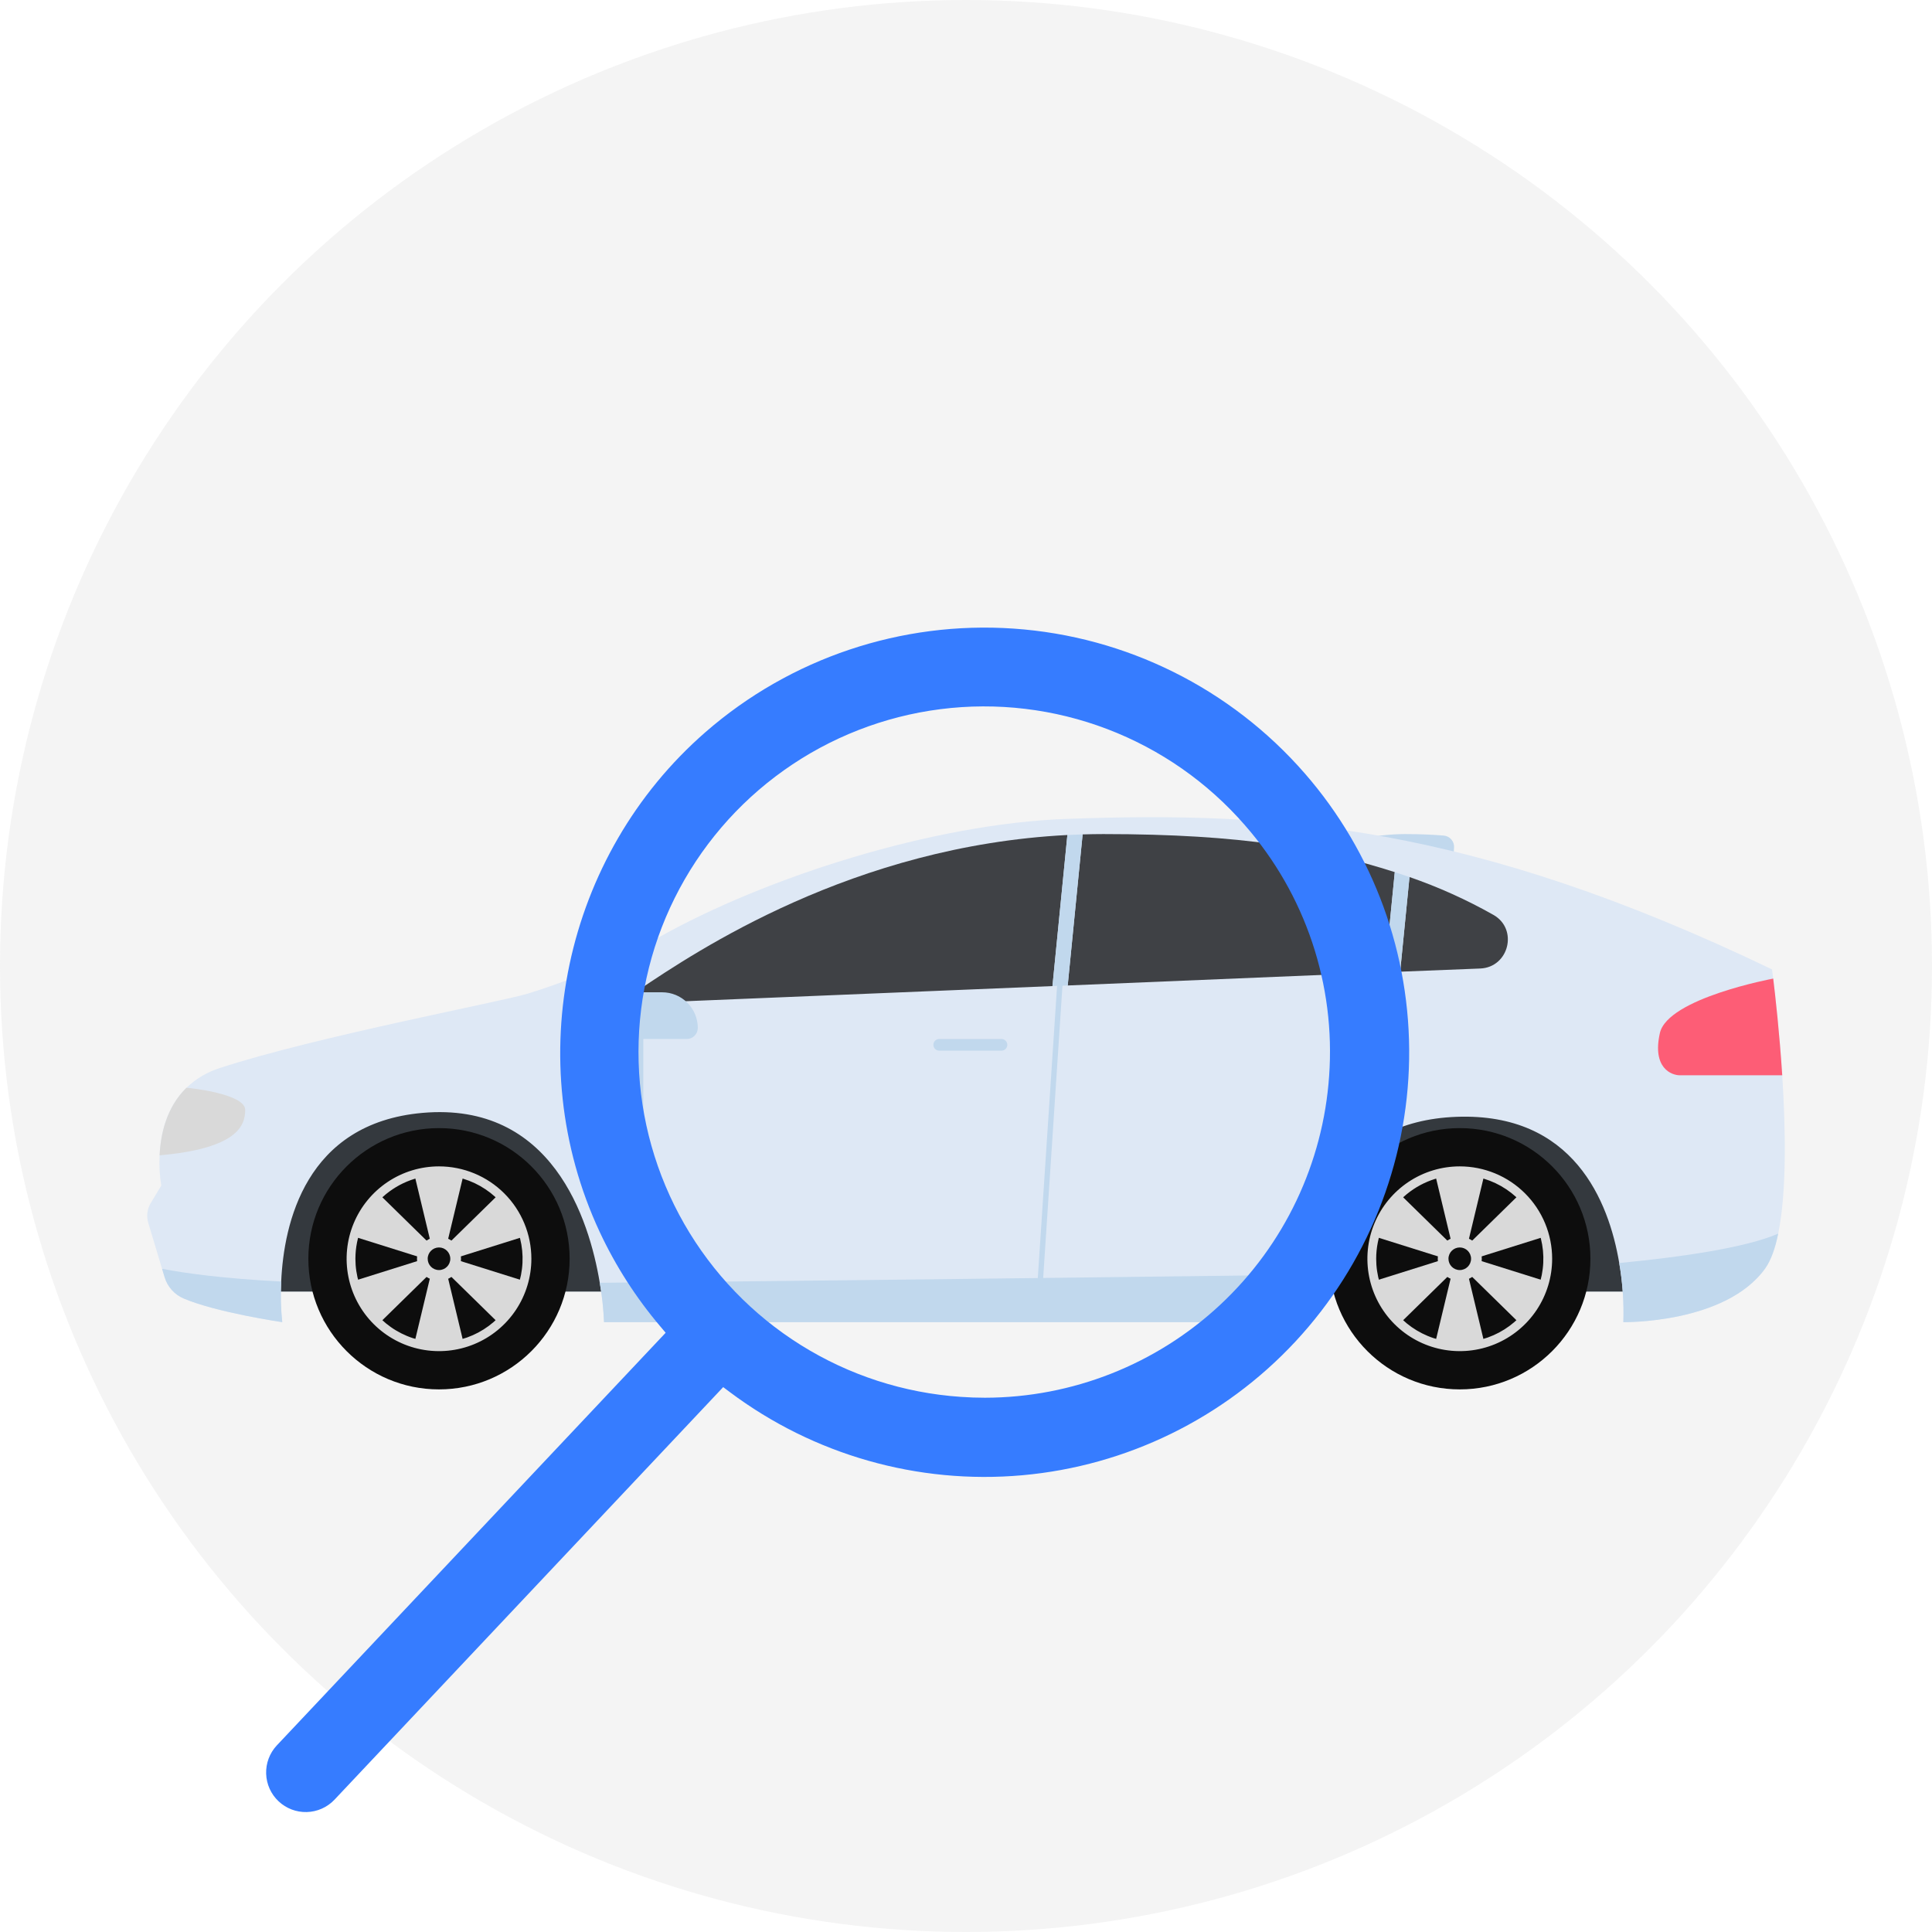 <svg width="210" height="210" viewBox="0 0 210 210" fill="none" xmlns="http://www.w3.org/2000/svg">
<circle opacity="0.3" cx="105" cy="105" r="105" fill="#D9D9D9"/>
<path d="M145.388 91.646C145.388 91.646 149.335 90.659 152.718 90.659C154.558 90.659 155.998 90.745 156.93 90.823C157.252 90.851 157.551 91.004 157.76 91.25C157.97 91.496 158.075 91.814 158.051 92.137L157.934 93.76L145.388 91.646Z" fill="#C1D8ED"/>
<path d="M25.945 140.384H180.067L173.723 118.675H35.954L25.945 140.384Z" fill="#C1D8ED"/>
<g opacity="0.78">
<path d="M25.945 140.384H180.067L173.723 118.675H35.954L25.945 140.384Z" fill="#0D0D0D"/>
</g>
<path d="M193.281 134.094C192.957 135.693 192.489 137.005 191.862 137.884C187.538 143.9 176.45 143.713 176.45 143.713C176.52 141.561 176.371 139.408 176.003 137.286C174.865 130.535 171.017 120.945 158.358 121.392C145.533 121.845 142.182 132.12 141.339 138.569C141.11 140.273 141.032 141.995 141.109 143.713H65.654C65.594 142.278 65.44 140.848 65.193 139.433C64.039 132.509 59.998 119.727 45.919 120.966C33.202 122.09 30.846 133.007 30.565 139.296C30.485 140.769 30.524 142.246 30.68 143.713C30.68 143.713 23.569 142.675 19.965 141.141C19.47 140.931 19.027 140.614 18.669 140.213C18.31 139.812 18.044 139.336 17.891 138.821L17.618 137.913L16.111 132.905C16.006 132.552 15.975 132.181 16.021 131.815C16.067 131.449 16.188 131.097 16.378 130.78L17.531 128.864C17.351 127.779 17.29 126.677 17.351 125.578C17.452 123.338 18.064 120.405 20.247 118.258L20.262 118.244C21.297 117.249 22.55 116.508 23.922 116.081C34.405 112.651 54.933 108.796 57.382 107.997C62.306 106.477 67.055 104.439 71.549 101.916C83.256 95.33 101.455 89.535 115.883 89.012C138.934 88.176 159.713 89.581 192.612 105.368C192.612 105.368 192.662 105.728 192.741 106.369V106.376C192.964 108.185 193.419 112.227 193.721 116.881C194.095 122.746 194.218 129.576 193.281 134.094Z" fill="#DEE8F5"/>
<path d="M26.652 120.642C26.652 122.378 25.759 124.835 17.351 125.578C17.452 123.337 18.064 120.404 20.247 118.257L20.262 118.243C20.636 118.243 26.652 118.898 26.652 120.642Z" fill="#D9D9D9"/>
<path d="M193.721 116.88H182.603C181.688 116.88 179.57 116.102 180.42 112.298C181.263 108.494 192.741 106.369 192.741 106.369V106.376C192.964 108.184 193.418 112.226 193.721 116.88Z" fill="#FD5D76"/>
<g opacity="0.76">
<path d="M151.606 94.796L150.534 105.683L116.056 107.117L117.677 90.696C118.419 90.675 119.169 90.66 119.925 90.66C135.091 90.66 143.587 92.238 151.606 94.796Z" fill="#0D0D0D"/>
</g>
<g opacity="0.76">
<path d="M160.887 105.273L152.19 105.619L153.206 95.33C156.366 96.421 159.419 97.799 162.328 99.444C165.051 100.986 164.014 105.151 160.887 105.273Z" fill="#0D0D0D"/>
</g>
<path d="M108.856 112.933H102.089C101.739 112.933 101.455 113.217 101.455 113.568C101.455 113.918 101.739 114.202 102.089 114.202H108.856C109.206 114.202 109.49 113.918 109.49 113.568C109.49 113.217 109.206 112.933 108.856 112.933Z" fill="#C1D8ED"/>
<path d="M30.68 143.713C30.68 143.713 23.569 142.675 19.965 141.141C19.47 140.931 19.027 140.614 18.669 140.213C18.31 139.812 18.044 139.336 17.891 138.821L17.618 137.913C20.119 138.395 24.218 138.972 30.566 139.296C30.486 140.769 30.524 142.246 30.68 143.713Z" fill="#C1D8ED"/>
<path d="M141.339 138.568C141.11 140.273 141.032 141.994 141.109 143.713H65.654C65.594 142.277 65.44 140.848 65.193 139.433C89.561 139.216 120.466 138.82 141.339 138.568Z" fill="#C1D8ED"/>
<path d="M193.281 134.093C192.957 135.692 192.489 137.004 191.862 137.883C187.539 143.899 176.45 143.712 176.45 143.712C176.52 141.56 176.371 139.407 176.003 137.285C182.747 136.637 189.722 135.628 193.281 134.093Z" fill="#C1D8ED"/>
<path d="M113.263 140.824L112.68 140.805L114.92 106.847L115.503 106.867L113.263 140.824Z" fill="#C1D8ED"/>
<path d="M69.924 109.034H69.339V141.14H69.924V109.034Z" fill="#C1D8ED"/>
<g opacity="0.76">
<path d="M116.019 90.762L114.398 107.183L69.905 109.02C69.735 109.028 69.567 108.981 69.427 108.884C69.286 108.788 69.181 108.648 69.127 108.487C69.074 108.326 69.074 108.151 69.129 107.99C69.183 107.828 69.289 107.689 69.43 107.594C75.691 103.392 92.718 91.951 116.019 90.762Z" fill="#0D0D0D"/>
</g>
<path d="M68.447 107.857H71.971C72.999 107.857 73.986 108.266 74.713 108.993C75.44 109.72 75.848 110.706 75.848 111.734C75.848 112.052 75.722 112.356 75.497 112.581C75.272 112.806 74.968 112.932 74.65 112.932H68.447C68.13 112.932 67.825 112.806 67.6 112.581C67.376 112.356 67.249 112.052 67.249 111.734V109.055C67.249 108.738 67.376 108.433 67.6 108.208C67.825 107.983 68.13 107.857 68.447 107.857Z" fill="#C1D8ED"/>
<path d="M47.717 151.021C55.559 151.021 61.917 144.664 61.917 136.821C61.917 128.979 55.559 122.621 47.717 122.621C39.874 122.621 33.517 128.979 33.517 136.821C33.517 144.664 39.874 151.021 47.717 151.021Z" fill="#0D0D0D"/>
<path d="M47.717 127.735C49.514 127.735 51.27 128.268 52.765 129.266C54.259 130.265 55.423 131.684 56.111 133.344C56.799 135.004 56.979 136.831 56.628 138.593C56.277 140.356 55.412 141.975 54.141 143.245C52.871 144.516 51.252 145.381 49.489 145.732C47.727 146.083 45.9 145.903 44.24 145.215C42.58 144.527 41.16 143.363 40.162 141.869C39.164 140.374 38.631 138.618 38.631 136.821C38.634 134.412 39.592 132.102 41.295 130.399C42.998 128.696 45.308 127.738 47.717 127.735ZM47.717 126.78C45.731 126.78 43.789 127.369 42.138 128.472C40.487 129.576 39.2 131.144 38.44 132.979C37.68 134.813 37.481 136.832 37.869 138.78C38.256 140.728 39.212 142.517 40.617 143.921C42.021 145.325 43.81 146.282 45.758 146.669C47.706 147.056 49.725 146.858 51.559 146.098C53.394 145.338 54.962 144.051 56.066 142.399C57.169 140.748 57.758 138.807 57.758 136.821C57.758 135.502 57.498 134.197 56.993 132.978C56.489 131.76 55.749 130.653 54.817 129.721C53.884 128.788 52.778 128.049 51.559 127.544C50.341 127.04 49.035 126.78 47.717 126.78Z" fill="#D9D9D9"/>
<path d="M47.717 139.213C49.038 139.213 50.109 138.142 50.109 136.821C50.109 135.5 49.038 134.429 47.717 134.429C46.396 134.429 45.325 135.5 45.325 136.821C45.325 138.142 46.396 139.213 47.717 139.213Z" fill="#D9D9D9"/>
<path d="M50.488 127.257L48.194 136.821H47.239L44.945 127.257H50.488Z" fill="#D9D9D9"/>
<path d="M44.945 146.384L47.239 136.821H48.194L50.488 146.384H44.945Z" fill="#D9D9D9"/>
<path d="M54.497 144.113L47.471 137.231L47.962 136.412L57.345 139.358L54.497 144.113Z" fill="#D9D9D9"/>
<path d="M40.937 129.53L47.962 136.412L47.471 137.231L38.088 134.285L40.937 129.53Z" fill="#D9D9D9"/>
<path d="M38.088 139.358L47.471 136.412L47.962 137.231L40.937 144.113L38.088 139.358Z" fill="#D9D9D9"/>
<path d="M57.345 134.285L47.962 137.231L47.471 136.412L54.497 129.53L57.345 134.285Z" fill="#D9D9D9"/>
<path d="M47.717 138.05C48.395 138.05 48.945 137.5 48.945 136.821C48.945 136.143 48.395 135.593 47.717 135.593C47.038 135.593 46.488 136.143 46.488 136.821C46.488 137.5 47.038 138.05 47.717 138.05Z" fill="#0D0D0D"/>
<path d="M158.671 151.021C166.513 151.021 172.871 144.664 172.871 136.821C172.871 128.979 166.513 122.621 158.671 122.621C150.829 122.621 144.471 128.979 144.471 136.821C144.471 144.664 150.829 151.021 158.671 151.021Z" fill="#0D0D0D"/>
<path d="M158.671 127.735C160.468 127.735 162.225 128.268 163.719 129.266C165.213 130.265 166.378 131.684 167.065 133.344C167.753 135.004 167.933 136.831 167.582 138.593C167.232 140.356 166.366 141.975 165.096 143.245C163.825 144.516 162.206 145.381 160.444 145.732C158.681 146.083 156.854 145.903 155.194 145.215C153.534 144.527 152.115 143.363 151.116 141.869C150.118 140.374 149.585 138.618 149.585 136.821C149.588 134.412 150.546 132.103 152.25 130.399C153.953 128.696 156.262 127.738 158.671 127.735ZM158.671 126.78C156.685 126.78 154.744 127.369 153.093 128.472C151.441 129.576 150.154 131.144 149.394 132.979C148.634 134.813 148.436 136.832 148.823 138.78C149.211 140.728 150.167 142.517 151.571 143.921C152.975 145.325 154.765 146.282 156.712 146.669C158.66 147.056 160.679 146.858 162.514 146.098C164.348 145.338 165.917 144.051 167.02 142.399C168.123 140.748 168.712 138.807 168.712 136.821C168.712 135.502 168.452 134.197 167.948 132.978C167.443 131.76 166.704 130.653 165.771 129.721C164.839 128.788 163.732 128.049 162.514 127.544C161.295 127.04 159.99 126.78 158.671 126.78Z" fill="#D9D9D9"/>
<path d="M158.671 139.213C159.992 139.213 161.063 138.142 161.063 136.821C161.063 135.5 159.992 134.429 158.671 134.429C157.35 134.429 156.279 135.5 156.279 136.821C156.279 138.142 157.35 139.213 158.671 139.213Z" fill="#D9D9D9"/>
<path d="M161.442 127.257L159.148 136.821H158.194L155.899 127.257H161.442Z" fill="#D9D9D9"/>
<path d="M155.899 146.384L158.194 136.821H159.148L161.442 146.384H155.899Z" fill="#D9D9D9"/>
<path d="M165.451 144.113L158.426 137.231L158.917 136.412L168.3 139.358L165.451 144.113Z" fill="#D9D9D9"/>
<path d="M151.891 129.53L158.917 136.412L158.426 137.231L149.043 134.285L151.891 129.53Z" fill="#D9D9D9"/>
<path d="M149.043 139.358L158.426 136.412L158.917 137.231L151.891 144.113L149.043 139.358Z" fill="#D9D9D9"/>
<path d="M168.3 134.285L158.917 137.231L158.426 136.412L165.451 129.53L168.3 134.285Z" fill="#D9D9D9"/>
<path d="M158.671 138.05C159.349 138.05 159.899 137.5 159.899 136.821C159.899 136.143 159.349 135.593 158.671 135.593C157.992 135.593 157.442 136.143 157.442 136.821C157.442 137.5 157.992 138.05 158.671 138.05Z" fill="#0D0D0D"/>
<path d="M116.019 90.762L117.676 90.697L116.055 107.118L114.398 107.182L116.019 90.762Z" fill="#C1D8ED"/>
<path d="M150.035 123.563L149.386 124.045L150.918 105.594L151.523 105.644L150.035 123.563Z" fill="#C1D8ED"/>
<path d="M151.606 94.796L153.206 95.33L152.19 105.619L150.533 105.683L151.606 94.796Z" fill="#C1D8ED"/>
<path d="M141.819 84.06C133.779 74.829 122.401 69.17 110.188 68.327C97.975 67.484 85.928 71.527 76.696 79.567C61.273 92.999 56.533 115.332 65.173 133.881C66.907 137.598 69.132 141.066 71.787 144.193L72.354 144.865L30.076 189.731C29.303 190.564 28.891 191.668 28.929 192.804C28.967 193.939 29.452 195.014 30.279 195.793C31.106 196.572 32.207 196.992 33.343 196.962C34.479 196.933 35.556 196.455 36.342 195.634L78.608 150.774L79.314 151.303C88.436 158.144 99.766 161.368 111.123 160.353C122.479 159.337 133.058 154.155 140.821 145.804C148.584 137.453 152.981 126.524 153.166 115.124C153.35 103.723 149.309 92.658 141.82 84.06H141.819ZM144.47 116.96C143.815 126.439 139.592 135.318 132.651 141.806C125.71 148.295 116.567 151.912 107.066 151.927C106.189 151.927 105.308 151.896 104.425 151.833C98.257 151.414 92.288 149.48 87.047 146.202C81.806 142.924 77.455 138.403 74.38 133.04C71.305 127.678 69.6 121.639 69.417 115.46C69.235 109.281 70.58 103.152 73.333 97.618C76.087 92.083 80.163 87.313 85.202 83.731C90.24 80.149 96.084 77.866 102.216 77.084C108.349 76.302 114.579 77.045 120.355 79.248C126.131 81.45 131.275 85.044 135.329 89.71C138.577 93.424 141.057 97.743 142.626 102.421C144.195 107.098 144.822 112.039 144.47 116.96Z" fill="#367CFF"/>
</svg>
